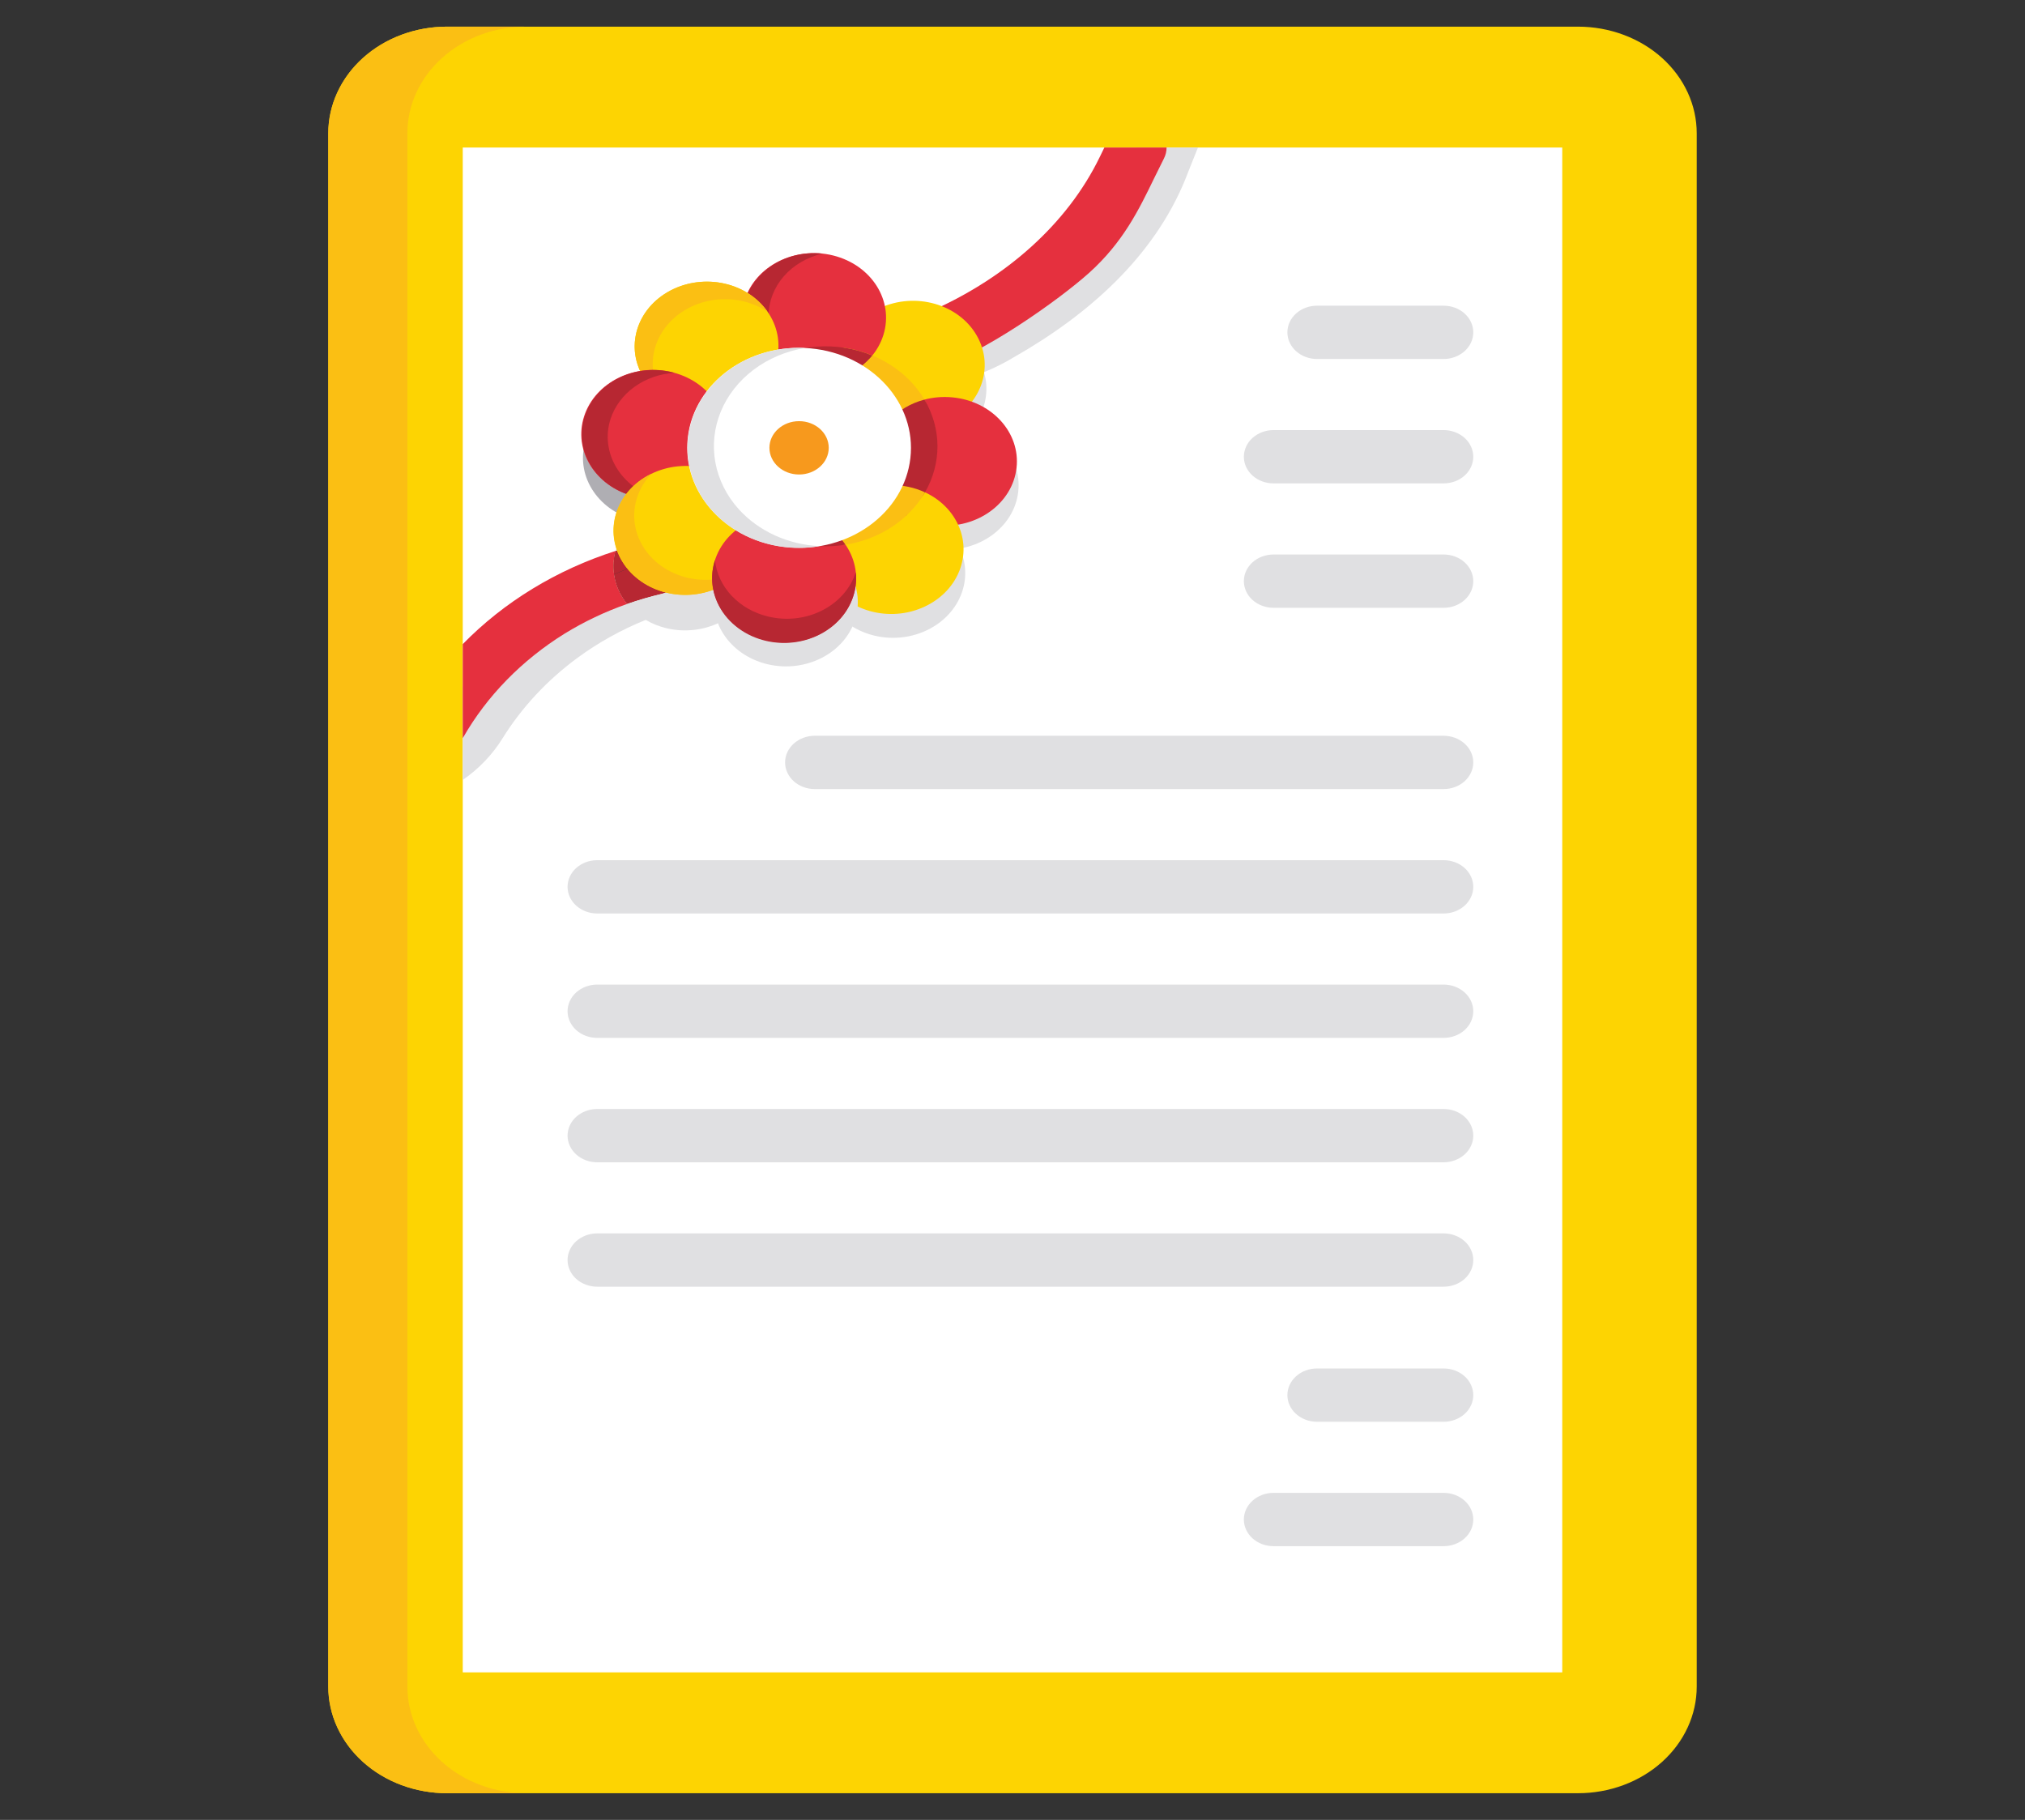 <svg width="79" height="71" viewBox="0 0 79 71" fill="none" xmlns="http://www.w3.org/2000/svg">
<rect x="0" y="0" width="79" height="71" fill="#333333" stroke="none"/>
<path d="M61.565 1.04H17.436C16.828 1.04 16.226 1.148 15.664 1.357C15.102 1.566 14.592 1.872 14.162 2.258C13.732 2.645 13.392 3.103 13.159 3.608C12.926 4.113 12.807 4.654 12.807 5.2V65.8C12.807 66.346 12.926 66.887 13.159 67.392C13.392 67.897 13.732 68.355 14.162 68.742C14.592 69.128 15.102 69.434 15.664 69.643C16.226 69.852 16.828 69.96 17.436 69.96H61.565C62.172 69.96 62.774 69.852 63.336 69.643C63.898 69.434 64.408 69.128 64.838 68.742C65.267 68.355 65.609 67.897 65.841 67.392C66.074 66.887 66.193 66.346 66.193 65.8V5.2C66.193 4.654 66.074 4.113 65.841 3.608C65.609 3.103 65.267 2.645 64.838 2.258C64.408 1.872 63.898 1.566 63.336 1.357C62.774 1.148 62.172 1.04 61.565 1.04V1.04ZM25.211 21.161C25.358 21.126 25.511 21.118 25.662 21.136C25.812 21.154 25.957 21.199 26.089 21.268C26.22 21.337 26.335 21.428 26.427 21.537C26.519 21.646 26.587 21.77 26.625 21.902C26.654 21.997 26.666 22.096 26.663 22.194C26.656 22.419 26.568 22.636 26.413 22.813C26.257 22.989 26.042 23.115 25.8 23.172C25.348 23.279 24.903 23.409 24.467 23.562C24.228 23.268 24.064 22.93 23.986 22.573C23.908 22.216 23.918 21.848 24.015 21.494C24.407 21.368 24.805 21.257 25.211 21.161Z" fill="#FDD402"/>
<path d="M15.893 65.8V5.2C15.893 4.097 16.38 3.039 17.248 2.259C18.116 1.478 19.294 1.04 20.521 1.04H17.436C16.208 1.04 15.03 1.478 14.162 2.259C13.294 3.039 12.807 4.097 12.807 5.2V65.8C12.807 66.346 12.926 66.887 13.159 67.392C13.392 67.897 13.733 68.355 14.162 68.742C14.592 69.128 15.102 69.434 15.664 69.643C16.226 69.852 16.828 69.96 17.436 69.96H20.521C19.914 69.96 19.312 69.852 18.75 69.643C18.189 69.434 17.678 69.128 17.248 68.742C16.819 68.355 16.478 67.897 16.245 67.392C16.012 66.887 15.893 66.346 15.893 65.8V65.8Z" fill="#FBBF13"/>
<path d="M18.053 5.755V65.245H60.947V5.755H18.053ZM25.211 21.161C25.358 21.126 25.511 21.118 25.662 21.136C25.812 21.154 25.957 21.199 26.089 21.268C26.22 21.337 26.335 21.428 26.427 21.537C26.519 21.646 26.587 21.77 26.625 21.902C26.654 21.997 26.666 22.096 26.663 22.194C26.656 22.419 26.568 22.636 26.413 22.813C26.257 22.989 26.042 23.115 25.8 23.172C25.348 23.279 24.903 23.409 24.467 23.562C24.228 23.268 24.064 22.93 23.986 22.573C23.908 22.216 23.918 21.848 24.015 21.494C24.407 21.368 24.805 21.257 25.211 21.161Z" fill="white"/>
<path d="M46.735 5.755C46.598 6.085 46.26 6.952 46.232 7.02C45.007 10.002 42.495 12.267 39.534 13.948C39.02 14.258 38.467 14.511 37.886 14.703C37.777 14.736 37.663 14.754 37.548 14.758C37.301 14.763 37.057 14.698 36.854 14.57C36.651 14.443 36.499 14.26 36.42 14.049C36.09 13.164 37.007 12.805 37.716 12.464C40.508 11.123 42.83 8.998 44.024 6.343C44.073 6.236 44.249 5.92 44.333 5.755H46.735Z" fill="#E0E0E2"/>
<path d="M45.511 5.755C45.511 5.905 45.475 6.053 45.405 6.189C45.274 6.447 45.149 6.702 45.025 6.956C44.428 8.187 43.811 9.46 42.479 10.654C41.325 11.689 38.296 13.846 36.519 14.336C36.409 14.366 36.294 14.381 36.179 14.382C35.932 14.381 35.691 14.31 35.491 14.177C35.292 14.045 35.146 13.858 35.073 13.645C34.769 12.753 35.697 12.416 36.416 12.093C39.246 10.82 41.631 8.751 42.904 6.125C42.964 6.002 43.024 5.878 43.084 5.755L45.511 5.755Z" fill="#E5303E"/>
<path d="M26.155 23.836C25.826 23.94 25.505 24.056 25.191 24.184C24.238 24.57 23.346 25.066 22.537 25.659C21.347 26.533 20.352 27.602 19.603 28.809C19.216 29.434 18.692 29.983 18.064 30.422L18.053 30.429V26.78C18.704 26.094 19.29 25.543 19.752 25.133C20.486 24.48 20.944 24.143 21.075 24.047C21.959 23.399 22.927 22.848 23.956 22.407C24.014 22.824 24.19 23.222 24.467 23.562C24.903 23.409 25.348 23.279 25.8 23.172C26.042 23.115 26.257 22.989 26.413 22.813C26.568 22.636 26.656 22.419 26.663 22.195C26.749 22.288 26.817 22.395 26.862 22.509C26.964 22.77 26.947 23.055 26.814 23.304C26.681 23.553 26.444 23.745 26.155 23.836V23.836Z" fill="#E0E0E2"/>
<path d="M24.467 23.562C23.607 23.863 22.788 24.252 22.026 24.721C20.356 25.759 18.997 27.151 18.068 28.773C18.064 28.782 18.058 28.79 18.053 28.798V25.13C19.663 23.482 21.715 22.23 24.015 21.494C23.918 21.848 23.908 22.216 23.986 22.573C24.064 22.93 24.228 23.268 24.467 23.562V23.562Z" fill="#E5303E"/>
<path d="M56.318 14.006H51.381C51.074 14.006 50.78 13.896 50.563 13.701C50.346 13.506 50.224 13.242 50.224 12.966C50.224 12.69 50.346 12.425 50.563 12.23C50.78 12.035 51.074 11.926 51.381 11.926H56.318C56.625 11.926 56.92 12.035 57.137 12.23C57.354 12.425 57.476 12.69 57.476 12.966C57.476 13.242 57.354 13.506 57.137 13.701C56.92 13.896 56.625 14.006 56.318 14.006ZM56.318 18.859H49.684C49.377 18.859 49.082 18.75 48.865 18.555C48.648 18.36 48.526 18.095 48.526 17.819C48.526 17.544 48.648 17.279 48.865 17.084C49.082 16.889 49.377 16.779 49.684 16.779H56.318C56.625 16.779 56.92 16.889 57.137 17.084C57.354 17.279 57.476 17.544 57.476 17.819C57.476 18.095 57.354 18.36 57.137 18.555C56.92 18.75 56.625 18.859 56.318 18.859ZM56.318 55.469H51.381C51.074 55.469 50.78 55.359 50.563 55.164C50.346 54.969 50.224 54.705 50.224 54.429C50.224 54.153 50.346 53.888 50.563 53.693C50.78 53.498 51.074 53.389 51.381 53.389H56.318C56.625 53.389 56.92 53.498 57.137 53.693C57.354 53.888 57.476 54.153 57.476 54.429C57.476 54.705 57.354 54.969 57.137 55.164C56.92 55.359 56.625 55.469 56.318 55.469ZM56.318 60.322H49.684C49.377 60.322 49.082 60.213 48.865 60.018C48.648 59.823 48.526 59.558 48.526 59.282C48.526 59.006 48.648 58.742 48.865 58.547C49.082 58.352 49.377 58.242 49.684 58.242H56.318C56.625 58.242 56.92 58.352 57.137 58.547C57.354 58.742 57.476 59.006 57.476 59.282C57.476 59.558 57.354 59.823 57.137 60.018C56.92 60.213 56.625 60.322 56.318 60.322ZM56.318 23.713H49.684C49.377 23.713 49.082 23.603 48.865 23.408C48.648 23.213 48.526 22.949 48.526 22.673C48.526 22.397 48.648 22.133 48.865 21.937C49.082 21.742 49.377 21.633 49.684 21.633H56.318C56.625 21.633 56.92 21.742 57.137 21.937C57.354 22.133 57.476 22.397 57.476 22.673C57.476 22.949 57.354 23.213 57.137 23.408C56.92 23.603 56.625 23.713 56.318 23.713ZM56.318 30.785H31.785C31.478 30.785 31.184 30.676 30.967 30.48C30.75 30.285 30.628 30.021 30.628 29.745C30.628 29.469 30.75 29.205 30.967 29.01C31.184 28.815 31.478 28.705 31.785 28.705H56.318C56.625 28.705 56.92 28.815 57.137 29.01C57.354 29.205 57.476 29.469 57.476 29.745C57.476 30.021 57.354 30.285 57.137 30.48C56.92 30.676 56.625 30.785 56.318 30.785V30.785ZM56.318 35.639H23.299C22.992 35.639 22.698 35.529 22.48 35.334C22.264 35.139 22.142 34.874 22.142 34.599C22.142 34.323 22.264 34.058 22.48 33.863C22.698 33.668 22.992 33.559 23.299 33.559H56.318C56.625 33.559 56.92 33.668 57.137 33.863C57.354 34.058 57.476 34.323 57.476 34.599C57.476 34.874 57.354 35.139 57.137 35.334C56.92 35.529 56.625 35.639 56.318 35.639ZM56.318 40.492H23.299C22.992 40.492 22.698 40.383 22.48 40.188C22.264 39.992 22.142 39.728 22.142 39.452C22.142 39.176 22.264 38.912 22.48 38.717C22.698 38.522 22.992 38.412 23.299 38.412H56.318C56.625 38.412 56.92 38.522 57.137 38.717C57.354 38.912 57.476 39.176 57.476 39.452C57.476 39.728 57.354 39.992 57.137 40.188C56.92 40.383 56.625 40.492 56.318 40.492ZM56.318 45.346H23.299C22.992 45.346 22.698 45.236 22.48 45.041C22.264 44.846 22.142 44.581 22.142 44.306C22.142 44.03 22.264 43.765 22.48 43.57C22.698 43.375 22.992 43.266 23.299 43.266H56.318C56.625 43.266 56.92 43.375 57.137 43.57C57.354 43.765 57.476 44.03 57.476 44.306C57.476 44.581 57.354 44.846 57.137 45.041C56.92 45.236 56.625 45.346 56.318 45.346ZM56.318 50.199H23.299C22.992 50.199 22.698 50.09 22.48 49.895C22.264 49.7 22.142 49.435 22.142 49.159C22.142 48.883 22.264 48.619 22.48 48.424C22.698 48.229 22.992 48.119 23.299 48.119H56.318C56.625 48.119 56.92 48.229 57.137 48.424C57.354 48.619 57.476 48.883 57.476 49.159C57.476 49.435 57.354 49.7 57.137 49.895C56.92 50.09 56.625 50.199 56.318 50.199Z" fill="#E0E0E2"/>
<path d="M36.957 17.411C38.336 16.772 38.88 15.254 38.172 14.022C37.465 12.79 35.773 12.309 34.395 12.949C33.016 13.588 32.472 15.105 33.179 16.338C33.887 17.57 35.578 18.05 36.957 17.411Z" fill="#E0E0E2"/>
<path d="M36.891 16.481C38.27 15.841 38.814 14.324 38.106 13.092C37.399 11.859 35.707 11.379 34.328 12.018C32.95 12.658 32.406 14.175 33.113 15.407C33.821 16.64 35.512 17.12 36.891 16.481Z" fill="#FDD402"/>
<path d="M39.723 19.189C39.882 17.809 38.759 16.575 37.216 16.432C35.672 16.289 34.293 17.291 34.135 18.67C33.976 20.049 35.099 21.284 36.642 21.427C38.185 21.57 39.565 20.568 39.723 19.189Z" fill="#E0E0E2"/>
<path d="M39.657 18.258C39.816 16.879 38.693 15.645 37.15 15.502C35.606 15.358 34.227 16.36 34.069 17.74C33.91 19.119 35.033 20.353 36.576 20.497C38.12 20.64 39.499 19.638 39.657 18.258Z" fill="#E5303E"/>
<path d="M34.465 13.063C34.878 11.727 34.001 10.342 32.506 9.968C31.012 9.595 29.465 10.375 29.052 11.711C28.638 13.047 29.515 14.433 31.01 14.806C32.505 15.18 34.051 14.399 34.465 13.063Z" fill="#E5303E"/>
<path d="M32.045 14.747C31.449 14.602 30.924 14.284 30.551 13.841C30.178 13.399 29.979 12.859 29.984 12.304C29.99 11.749 30.2 11.212 30.581 10.776C30.963 10.34 31.494 10.03 32.093 9.894C31.686 9.851 31.272 9.889 30.883 10.005C30.494 10.121 30.138 10.313 29.84 10.568C29.543 10.822 29.311 11.131 29.162 11.475C29.013 11.819 28.95 12.187 28.977 12.555C29.004 12.923 29.121 13.281 29.32 13.604C29.518 13.927 29.794 14.206 30.126 14.422C30.459 14.639 30.84 14.787 31.243 14.855C31.646 14.924 32.061 14.913 32.459 14.821C32.319 14.806 32.181 14.781 32.045 14.747V14.747Z" fill="#B72732"/>
<path d="M29.098 15.602C30.395 14.837 30.76 13.277 29.913 12.118C29.067 10.959 27.329 10.639 26.032 11.404C24.735 12.169 24.369 13.729 25.216 14.888C26.063 16.048 27.8 16.367 29.098 15.602Z" fill="#FDD402"/>
<path d="M25.525 13.682C25.679 13.028 26.115 12.455 26.737 12.088C27.359 11.721 28.117 11.59 28.847 11.723C29.243 11.796 29.618 11.945 29.944 12.162C29.744 11.874 29.481 11.627 29.171 11.434C28.861 11.241 28.511 11.107 28.142 11.039C27.412 10.906 26.654 11.037 26.032 11.404C25.41 11.771 24.974 12.344 24.82 12.998C24.709 13.468 24.752 13.956 24.942 14.405C25.131 14.854 25.461 15.244 25.891 15.529C25.506 14.979 25.375 14.317 25.525 13.682V13.682Z" fill="#FBBF13"/>
<path d="M28.249 18.579C28.68 17.247 27.821 15.852 26.331 15.463C24.841 15.074 23.285 15.838 22.854 17.169C22.423 18.501 23.282 19.896 24.772 20.285C26.262 20.674 27.819 19.91 28.249 18.579Z" fill="#AFAEB3"/>
<path d="M28.183 17.648C28.614 16.317 27.755 14.922 26.265 14.533C24.776 14.143 23.219 14.908 22.788 16.239C22.357 17.571 23.216 18.965 24.706 19.355C26.196 19.744 27.753 18.98 28.183 17.648Z" fill="#E5303E"/>
<path d="M23.818 16.347C23.979 15.854 24.304 15.416 24.75 15.094C25.195 14.772 25.74 14.581 26.311 14.546C26.296 14.541 26.281 14.537 26.265 14.533C25.873 14.431 25.461 14.408 25.058 14.465C24.654 14.522 24.27 14.658 23.931 14.863C23.593 15.068 23.308 15.337 23.098 15.652C22.888 15.966 22.757 16.318 22.714 16.683C22.671 17.048 22.718 17.417 22.851 17.764C22.984 18.11 23.2 18.427 23.484 18.691C23.768 18.954 24.112 19.159 24.494 19.29C24.875 19.421 25.283 19.476 25.691 19.45C24.988 19.257 24.398 18.823 24.048 18.243C23.698 17.663 23.615 16.982 23.818 16.347V16.347ZM26.663 22.194C26.656 22.419 26.568 22.636 26.413 22.813C26.257 22.989 26.042 23.115 25.8 23.172C25.348 23.279 24.903 23.409 24.467 23.562C24.19 23.222 24.014 22.824 23.956 22.407C24.421 22.207 24.898 22.03 25.383 21.875C25.607 21.804 25.85 21.796 26.079 21.853C26.308 21.91 26.512 22.029 26.663 22.194V22.194Z" fill="#B72732"/>
<path d="M26.663 22.194C26.512 22.029 26.308 21.91 26.079 21.853C25.85 21.796 25.607 21.804 25.383 21.875C24.898 22.03 24.421 22.207 23.956 22.407C23.912 22.102 23.932 21.792 24.015 21.494C24.407 21.368 24.805 21.257 25.211 21.161C25.358 21.126 25.511 21.118 25.662 21.136C25.812 21.154 25.957 21.199 26.089 21.268C26.22 21.337 26.335 21.428 26.427 21.537C26.52 21.646 26.587 21.77 26.625 21.902C26.654 21.997 26.666 22.096 26.663 22.194V22.194Z" fill="#B72732"/>
<path d="M29.438 22.752C29.235 23.395 28.757 23.94 28.108 24.268C27.46 24.596 26.693 24.681 25.976 24.503C25.697 24.434 25.432 24.327 25.191 24.184C24.908 24.019 24.663 23.808 24.467 23.562C24.903 23.409 25.348 23.279 25.8 23.172C26.042 23.115 26.257 22.989 26.413 22.813C26.568 22.636 26.656 22.419 26.663 22.195C26.666 22.096 26.654 21.997 26.625 21.902C26.587 21.77 26.519 21.646 26.427 21.537C26.335 21.428 26.22 21.337 26.089 21.268C25.957 21.199 25.812 21.154 25.662 21.136C25.511 21.118 25.358 21.126 25.211 21.161C24.805 21.257 24.406 21.368 24.015 21.494C24.023 21.465 24.03 21.437 24.039 21.408C24.243 20.765 24.721 20.22 25.369 19.892C26.018 19.564 26.784 19.479 27.502 19.657C27.856 19.745 28.187 19.895 28.476 20.098C28.765 20.302 29.007 20.554 29.187 20.842C29.367 21.13 29.482 21.447 29.525 21.774C29.568 22.102 29.539 22.434 29.438 22.752V22.752Z" fill="#E0E0E2"/>
<path d="M28.108 22.882C29.461 22.198 29.944 20.664 29.187 19.456C28.431 18.247 26.722 17.821 25.369 18.505C24.017 19.189 23.534 20.722 24.29 21.931C25.047 23.14 26.756 23.565 28.108 22.882Z" fill="#FDD402"/>
<path d="M26.783 22.531C26.331 22.417 25.918 22.204 25.583 21.909C25.247 21.614 25 21.248 24.863 20.845C24.726 20.442 24.705 20.014 24.801 19.601C24.898 19.189 25.108 18.804 25.413 18.484C25.051 18.659 24.735 18.904 24.49 19.201C24.245 19.498 24.075 19.84 23.994 20.202C23.913 20.565 23.922 20.939 24.02 21.299C24.119 21.658 24.304 21.993 24.564 22.28C24.823 22.568 25.149 22.8 25.52 22.961C25.891 23.121 26.297 23.207 26.708 23.21C27.12 23.214 27.527 23.135 27.901 22.981C28.275 22.827 28.607 22.6 28.872 22.317C28.233 22.629 27.484 22.705 26.783 22.531V22.531Z" fill="#FBBF13"/>
<path d="M36.145 24.595C37.52 23.948 38.054 22.428 37.339 21.199C36.624 19.971 34.93 19.499 33.555 20.145C32.18 20.792 31.645 22.312 32.361 23.54C33.076 24.769 34.77 25.241 36.145 24.595Z" fill="#E0E0E2"/>
<path d="M36.079 23.664C37.454 23.018 37.988 21.498 37.273 20.269C36.558 19.04 34.864 18.568 33.489 19.215C32.114 19.861 31.579 21.381 32.295 22.61C33.01 23.839 34.704 24.311 36.079 23.664Z" fill="#FDD402"/>
<path d="M33.37 24.139C33.769 22.799 32.877 21.421 31.378 21.061C29.88 20.7 28.341 21.494 27.943 22.834C27.544 24.173 28.436 25.551 29.934 25.912C31.433 26.272 32.971 25.478 33.37 24.139Z" fill="#E0E0E2"/>
<path d="M33.304 23.208C33.703 21.869 32.811 20.491 31.312 20.13C29.814 19.77 28.275 20.564 27.877 21.903C27.478 23.243 28.37 24.621 29.868 24.981C31.367 25.342 32.906 24.548 33.304 23.208Z" fill="#E5303E"/>
<path d="M29.967 24.053C29.413 23.921 28.917 23.639 28.546 23.246C28.175 22.854 27.947 22.368 27.892 21.855C27.887 21.871 27.881 21.887 27.877 21.903C27.77 22.26 27.752 22.633 27.823 22.997C27.894 23.36 28.053 23.705 28.289 24.008C28.525 24.31 28.831 24.562 29.187 24.747C29.543 24.931 29.94 25.043 30.349 25.074C30.759 25.106 31.171 25.056 31.557 24.929C31.942 24.802 32.292 24.601 32.582 24.339C32.872 24.077 33.094 23.761 33.233 23.413C33.372 23.066 33.425 22.695 33.387 22.328C33.182 22.96 32.708 23.495 32.069 23.818C31.429 24.141 30.675 24.225 29.967 24.053V24.053Z" fill="#B72732"/>
<path d="M36.485 16.634C35.555 16.431 36.264 15.923 36.067 15.59C35.75 15.057 35.301 14.597 34.754 14.245C34.208 13.894 33.578 13.661 32.914 13.564C32.774 14.003 32.77 14.469 32.903 14.91C33.036 15.352 33.3 15.752 33.668 16.068C34.035 16.384 34.492 16.604 34.989 16.704C35.485 16.803 36.002 16.779 36.485 16.634V16.634Z" fill="#FBBF13"/>
<path d="M34.069 17.74C34.016 18.204 34.108 18.673 34.336 19.093C34.564 19.513 34.917 19.868 35.357 20.117C35.531 19.732 35.897 19.535 36.086 19.208C36.409 18.649 36.576 18.027 36.573 17.397C36.57 16.767 36.396 16.147 36.066 15.59C35.533 15.73 35.059 16.009 34.703 16.392C34.347 16.774 34.126 17.244 34.069 17.74Z" fill="#B72732"/>
<path d="M31.982 21.307C32.295 21.173 32.654 21.305 32.986 21.252C33.642 21.147 34.263 20.908 34.8 20.554C35.338 20.2 35.778 19.739 36.086 19.208C35.669 19.014 35.205 18.918 34.736 18.926C34.267 18.934 33.808 19.048 33.4 19.257C32.993 19.465 32.649 19.762 32.402 20.12C32.154 20.478 32.01 20.886 31.982 21.307V21.307Z" fill="#FBBF13"/>
<path d="M34.031 13.869C33.353 13.59 32.607 13.471 31.864 13.523C31.121 13.576 30.405 13.797 29.783 14.168C30.071 14.423 30.416 14.62 30.796 14.744C31.175 14.869 31.58 14.919 31.983 14.891C32.386 14.862 32.778 14.757 33.131 14.58C33.484 14.404 33.791 14.161 34.031 13.869V13.869ZM32.986 21.252C32.615 20.709 32.03 20.311 31.348 20.139C30.665 19.966 29.936 20.031 29.304 20.32C29.8 20.715 30.388 21.004 31.026 21.165C31.663 21.327 32.334 21.356 32.986 21.252Z" fill="#B72732"/>
<path d="M35.516 17.874C35.762 15.731 34.018 13.814 31.62 13.591C29.222 13.369 27.079 14.926 26.833 17.069C26.587 19.211 28.331 21.129 30.729 21.351C33.127 21.574 35.27 20.017 35.516 17.874Z" fill="white"/>
<path d="M28.825 19.871C28.349 19.346 28.034 18.718 27.91 18.05C27.786 17.383 27.858 16.697 28.118 16.062C28.379 15.427 28.819 14.863 29.396 14.427C29.973 13.992 30.666 13.698 31.407 13.576C30.793 13.545 30.178 13.632 29.604 13.831C29.03 14.029 28.51 14.335 28.077 14.728C27.645 15.12 27.31 15.591 27.095 16.109C26.88 16.627 26.79 17.18 26.83 17.732C26.871 18.283 27.042 18.82 27.331 19.308C27.62 19.796 28.021 20.223 28.508 20.561C28.994 20.899 29.555 21.14 30.153 21.269C30.751 21.398 31.373 21.411 31.977 21.307C31.369 21.278 30.775 21.136 30.232 20.889C29.689 20.641 29.21 20.295 28.825 19.871Z" fill="#E0E0E2"/>
<path d="M31.174 18.512C31.813 18.512 32.331 18.046 32.331 17.471C32.331 16.897 31.813 16.431 31.174 16.431C30.535 16.431 30.017 16.897 30.017 17.471C30.017 18.046 30.535 18.512 31.174 18.512Z" fill="#F7991D"/>
</svg>
